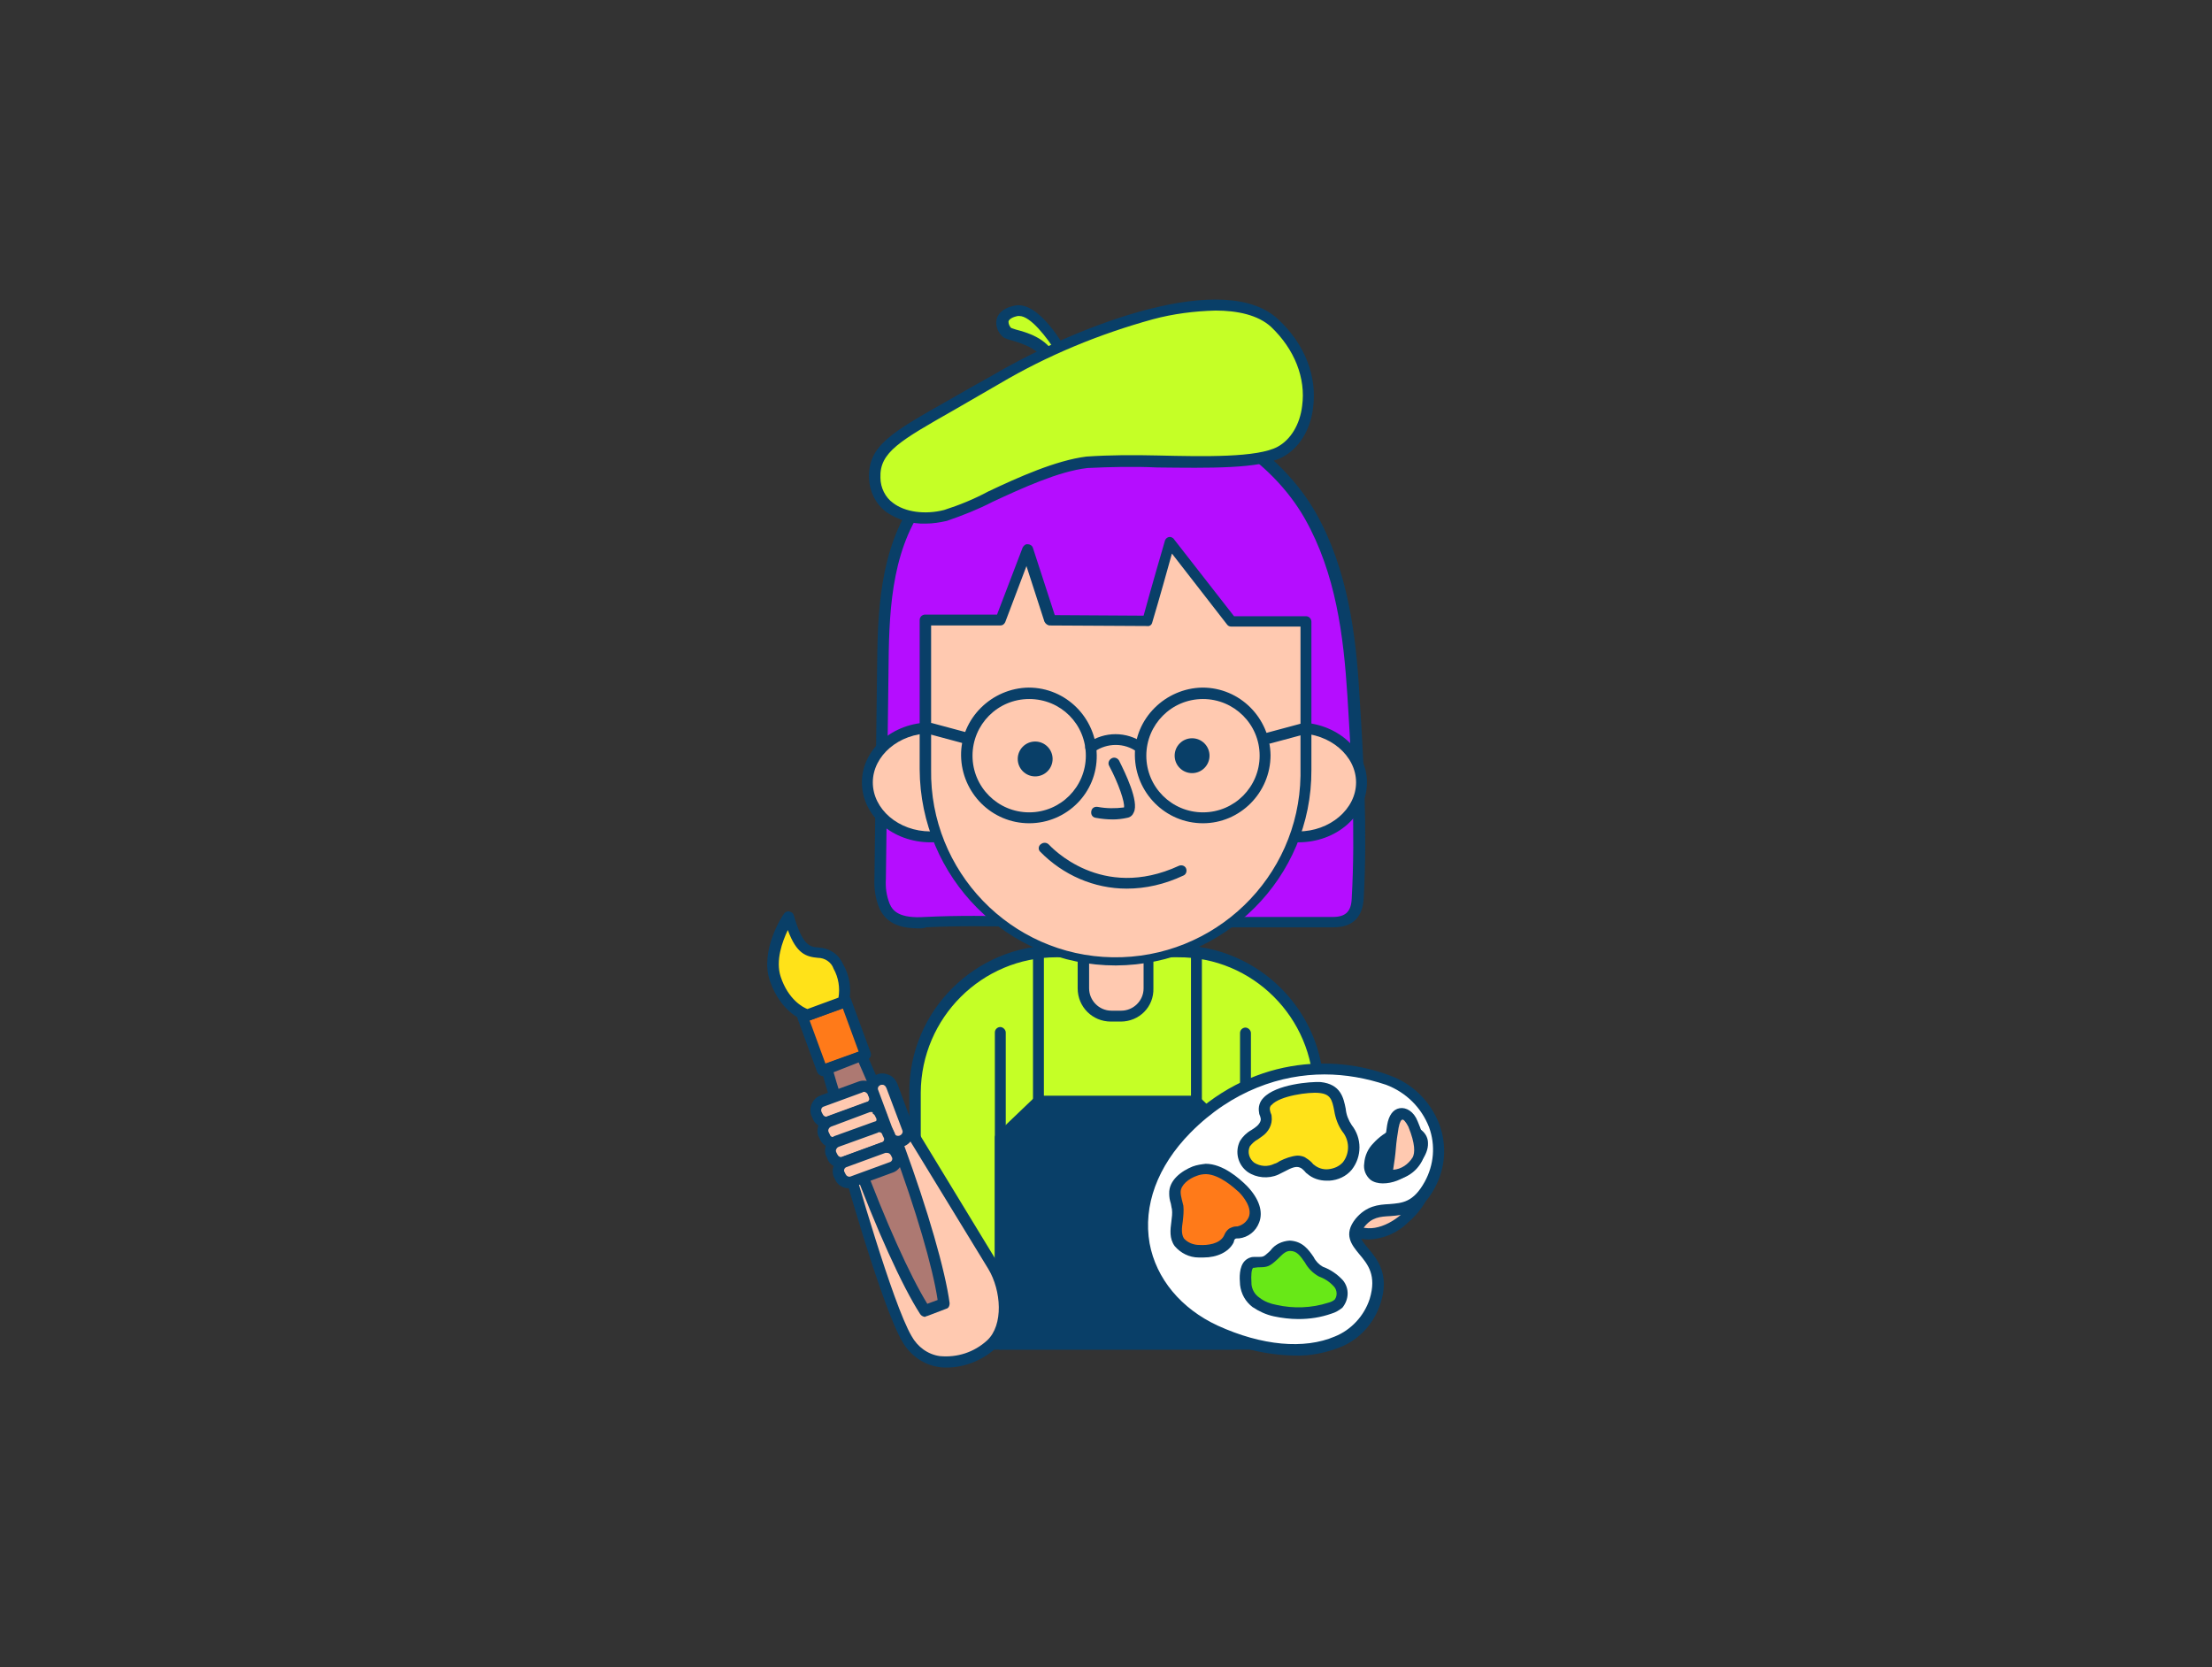 <?xml version="1.0" encoding="utf-8"?>
<!-- Generator: Adobe Illustrator 21.1.0, SVG Export Plug-In . SVG Version: 6.00 Build 0)  -->
<svg version="1.1" id="Capa_1" xmlns="http://www.w3.org/2000/svg" xmlns:xlink="http://www.w3.org/1999/xlink" x="0px" y="0px"
	 viewBox="0 0 406 306" style="enable-background:new 0 0 406 306;" xml:space="preserve">
<rect x="0" y="0" width="406" height="306" fill="#333333" stroke="none"/>
<style type="text/css">
	.st0{fill:#FFC9B0;}
	.st1{fill:#093F68;}
	.st2{fill:#C5FF26;}
	.st3{fill:#B50DFF;}
	.st4{fill:#FF7A19;}
	.st5{fill:#FFE219;}
	.st6{fill:#AD7972;}
	.st7{fill:#FFFFFF;}
	.st8{fill:#68E817;}
</style>
<g id="_232_designer_outline">
	<path class="st0" d="M260.9,213.6c4.6,5.7-7.9,17.5-13.9,11C240,217,256.4,208.1,260.9,213.6z"/>
	<path class="st1" d="M251.2,227.5c-1.9,0-3.7-0.8-5-2.2c-1.8-1.7-2.4-4.3-1.6-6.7c1.4-4,6.3-6.9,10.1-7.6c3-0.5,5.5,0.2,6.9,1.9
		c2.8,3.4,0.5,8.4-3.2,11.5C256.5,226.3,253.9,227.4,251.2,227.5z M256.7,212.9c-0.5,0-1,0.1-1.5,0.1c-3.8,0.7-7.6,3.4-8.6,6.2
		c-0.6,1.7-0.1,3.5,1.2,4.7c2.5,2.7,6.5,1.5,9.4-1c2.9-2.5,4.8-6.3,2.9-8.7l0,0C259.2,213.3,257.9,212.8,256.7,212.9z"/>
	<path class="st2" d="M195.3,65.2c0,0-4.8-9-8.7-8.1s-2.4,3.5-1.5,4.1s7,1,8.1,5.9L195.3,65.2z"/>
	<path class="st1" d="M193.1,68c-0.1,0-0.2,0-0.3,0c-0.3-0.1-0.6-0.4-0.7-0.7c-0.8-3.2-4.4-4.2-6.3-4.8c-0.5-0.1-1-0.3-1.5-0.5
		c-1.1-0.8-1.6-2.1-1.4-3.3c0.2-0.9,0.9-2.1,3.3-2.6c4.5-1,9.3,7.7,9.8,8.7c0.2,0.4,0.1,0.9-0.2,1.3l-2.1,1.8
		C193.6,67.9,193.4,68,193.1,68z M187.1,58h-0.3c-1,0.2-1.6,0.6-1.7,1c0,0.5,0.2,0.9,0.5,1.2c0.1,0,0.5,0.2,0.9,0.3
		c1.9,0.5,5.6,1.5,7.2,4.8l0.4-0.3C192.1,61.8,189.1,58,187.1,58L187.1,58z"/>
	<path class="st2" d="M193.8,174.6h22.4c14.3,0,25.9,11.6,25.9,25.9l0,0v46.3l0,0h-74.1l0,0v-46.3
		C167.9,186.2,179.5,174.6,193.8,174.6z"/>
	<path class="st1" d="M242.1,247.7h-74.2c-0.6,0-1-0.5-1-1v-46.3c0-14.9,12.1-26.9,26.9-26.9c0,0,0,0,0,0h22.3
		c14.8,0,26.9,12,26.9,26.9v46.3C243.1,247.3,242.7,247.7,242.1,247.7z M169,245.7h72.1v-45.2c0-13.7-11.2-24.9-24.9-24.8h-22.3
		c-13.7,0-24.8,11.1-24.9,24.8L169,245.7z"/>
	<path class="st1" d="M228.6,226.7c-0.6,0-1-0.5-1-1v-36.1c0-0.6,0.5-1,1-1s1,0.5,1,1v36.1C229.6,226.2,229.2,226.7,228.6,226.7
		C228.6,226.7,228.6,226.7,228.6,226.7z"/>
	<path class="st1" d="M183.6,247.7c-0.6,0-1-0.5-1-1v-57.2c0-0.6,0.5-1,1-1s1,0.5,1,1v57.1C184.6,247.2,184.2,247.7,183.6,247.7
		C183.6,247.7,183.6,247.7,183.6,247.7z"/>
	<polygon class="st1" points="219.5,202 190.6,202 183.6,208.8 183.6,246.7 226.5,246.7 226.5,208.8 	"/>
	<path class="st1" d="M226.5,247.7h-42.9c-0.6,0-1-0.5-1-1v-37.9c0-0.3,0.1-0.5,0.3-0.7l7-6.7c0.2-0.2,0.4-0.3,0.7-0.3h28.9
		c0.3,0,0.5,0.1,0.7,0.3l7,6.7c0.2,0.2,0.3,0.5,0.3,0.7v37.9C227.5,247.3,227,247.7,226.5,247.7z M184.6,245.7h40.8v-36.5l-6.4-6.2
		H191l-6.4,6.2V245.7z"/>
	<path class="st1" d="M190.6,204.8c-0.6,0-1-0.5-1-1v-29.2c0-0.6,0.5-1,1-1s1,0.5,1,1v29.2C191.6,204.4,191.1,204.8,190.6,204.8z"/>
	<path class="st1" d="M219.6,204.8c-0.6,0-1-0.5-1-1v-29.2c0-0.6,0.5-1,1-1s1,0.5,1,1v29.2C220.7,204.4,220.2,204.8,219.6,204.8z"/>
	<path class="st3" d="M162.4,166.3c1.1,2.4,3.4,3.2,7.5,3c8.8-0.4,17.6,0,26.4,0h48.4c2.9,0,4.4-1.4,4.5-4.3
		c0.7-12.6,0-24.9-0.8-37.4c-0.7-11.3-2.2-22.8-7.9-32.8c-11-19.3-40.3-28.1-53-11.6c0,0-9.1-3-17.7,7.6c-7,8.7-7.7,20.2-7.8,30.9
		l-0.5,39.7C161.5,163,161.8,164.7,162.4,166.3z"/>
	<path class="st1" d="M168.7,170.4c-2.9,0-5.9-0.6-7.3-3.7c-0.7-1.7-1-3.6-0.9-5.5l0.5-39.7c0.1-11.1,0.9-22.6,8.1-31.5
		c7.6-9.4,15.7-8.6,18.1-8.1c5-6.1,12.6-9.1,21.5-8.5c13.1,0.9,26.2,9.2,32.8,20.7c5.9,10.4,7.4,22.6,8,33.2
		c0.8,12.3,1.5,25,0.8,37.6c-0.2,3.5-2.1,5.3-5.5,5.3h-48.4c-2.9,0-5.7,0-8.6-0.1c-5.9-0.1-11.9-0.2-17.8,0.1
		C169.5,170.4,169.1,170.4,168.7,170.4z M184.4,83.8c-3.2,0-8.5,1.2-13.7,7.6c-6.8,8.4-7.5,19.5-7.6,30.2l-0.5,39.7
		c-0.1,1.6,0.1,3.1,0.7,4.6l0,0c0.6,1.4,1.9,2.7,6.5,2.4c6-0.3,12-0.2,17.9-0.1c2.9,0,5.7,0.1,8.5,0.1h48.4c2.4,0,3.4-1,3.5-3.4
		c0.7-12.5,0-24.5-0.8-37.3c-0.7-10.9-2.1-22.3-7.8-32.4c-6.2-10.9-18.7-18.8-31.1-19.7c-8.5-0.6-15.6,2.3-20.1,8.2
		c-0.3,0.3-0.7,0.5-1.1,0.3C186.3,83.9,185.3,83.8,184.4,83.8L184.4,83.8z"/>
	<path class="st0" d="M198.9,174.6h11.9l0,0v6.8c0,2.8-2.3,5.1-5.1,5.1h-1.8c-2.8,0-5.1-2.3-5.1-5.1L198.9,174.6L198.9,174.6z"/>
	<path class="st1" d="M205.7,187.5h-1.8c-3.4,0-6.1-2.7-6.1-6.1v-6.9c0-0.6,0.5-1,1-1h11.9c0.6,0,1,0.5,1,1v6.9
		C211.8,184.8,209.1,187.5,205.7,187.5z M199.9,175.6v5.8c0,2.2,1.8,4.1,4.1,4.1h1.8c2.2,0,4.1-1.8,4.1-4.1v-5.8L199.9,175.6z"/>
	<ellipse class="st0" cx="170.8" cy="143.6" rx="11.6" ry="10"/>
	<path class="st1" d="M170.8,154.6c-7,0-12.6-4.9-12.6-11s5.7-11,12.6-11c7,0,12.6,4.9,12.6,11S177.7,154.6,170.8,154.6z
		 M170.8,134.6c-5.8,0-10.6,4.1-10.6,9s4.7,9,10.6,9c5.8,0,10.6-4.1,10.6-9S176.6,134.6,170.8,134.6z"/>
	<ellipse class="st0" cx="238.3" cy="143.6" rx="11.6" ry="10"/>
	<path class="st1" d="M238.3,154.6c-6.9,0-12.6-4.9-12.6-11s5.7-11,12.6-11s12.6,4.9,12.6,11S245.3,154.6,238.3,154.6z M238.3,134.6
		c-5.8,0-10.6,4.1-10.6,9s4.7,9,10.6,9c5.8,0,10.6-4.1,10.6-9S244.1,134.6,238.3,134.6z"/>
	<path class="st0" d="M226.1,114l-11.3-14.5c0,0-2.5,9-4.1,14.5l-17.8-0.1l-4.2-13l-4.9,13h-13.8v27.4c0,19.3,15.6,35,34.9,35
		c0,0,0,0,0,0l0,0c19.3,0,35-15.7,35-35l0,0V114L226.1,114z"/>
	<path class="st1" d="M204.8,177.2c-19.9,0-35.9-16.1-36-36v-27.4c0-0.6,0.5-1,1-1H183l4.7-12.3c0.2-0.4,0.6-0.7,1-0.6
		c0.4,0,0.8,0.3,0.9,0.7l4,12.3l16.3,0.1c1.5-5.5,3.9-13.7,3.9-13.7c0.1-0.5,0.7-0.9,1.2-0.7c0.2,0.1,0.4,0.2,0.5,0.4l11,14.1h13.2
		c0.6,0,1,0.5,1,1v27.2C240.8,161.1,224.7,177.1,204.8,177.2z M170.9,114.8v26.4c-0.3,18.7,14.6,34.2,33.3,34.5s34.2-14.6,34.5-33.3
		c0-0.4,0-0.8,0-1.2V115h-12.7c-0.3,0-0.6-0.1-0.8-0.4l-10.1-13c-0.8,2.9-2.4,8.6-3.6,12.6c-0.1,0.5-0.5,0.8-1,0.7l0,0l-17.8-0.1
		c-0.4,0-0.8-0.3-1-0.7l-3.3-10.2l-3.9,10.3c-0.2,0.4-0.5,0.6-0.9,0.6l0,0L170.9,114.8z"/>
	<path class="st1" d="M188.9,151.1c-6.9,0-12.4-5.6-12.5-12.4s5.6-12.4,12.4-12.5c6.9,0,12.4,5.6,12.5,12.4c0,0,0,0,0,0
		C201.4,145.5,195.8,151.1,188.9,151.1z M188.9,128.3c-5.8,0-10.4,4.7-10.4,10.4c0,5.8,4.7,10.4,10.4,10.4c5.8,0,10.4-4.7,10.4-10.4
		c0,0,0,0,0,0C199.3,132.9,194.7,128.3,188.9,128.3z"/>
	<path class="st1" d="M220.8,151.1c-6.9,0-12.4-5.6-12.5-12.4s5.6-12.4,12.4-12.5c6.9,0,12.4,5.6,12.5,12.4c0,0,0,0,0,0
		C233.2,145.5,227.6,151.1,220.8,151.1z M220.8,128.3c-5.8,0-10.4,4.7-10.4,10.4c0,5.8,4.7,10.4,10.4,10.4c5.8,0,10.4-4.7,10.4-10.4
		c0,0,0,0,0,0C231.2,132.9,226.5,128.3,220.8,128.3z"/>
	<circle class="st1" cx="190" cy="139.3" r="3.2"/>
	<circle class="st1" cx="218.8" cy="138.7" r="3.2"/>
	<path class="st1" d="M204.3,150.4c-1.1,0-2.1-0.1-3.2-0.3c-0.6-0.1-0.9-0.6-0.8-1.2c0.1-0.6,0.6-0.9,1.2-0.8
		c1.6,0.3,3.2,0.3,4.8,0.1c0.2-0.9-1-4.4-2.7-7.6c-0.3-0.5-0.1-1.1,0.4-1.4c0.5-0.3,1.1-0.1,1.4,0.4c1.1,2.2,3.7,7.5,2.7,9.5
		c-0.2,0.5-0.6,0.9-1.2,1C206,150.3,205.1,150.4,204.3,150.4z"/>
	<path class="st1" d="M206.8,163.1c-6,0-11.7-2.5-15.9-6.8c-0.4-0.4-0.3-1.1,0.2-1.4c0.4-0.3,1-0.3,1.4,0.1
		c0.4,0.4,9.6,10.5,23.9,3.9c0.5-0.2,1.1,0,1.3,0.5s0,1.1-0.5,1.3C213.8,162.3,210.3,163.1,206.8,163.1z"/>
	<path class="st1" d="M209.3,138.2c-0.2,0-0.4-0.1-0.6-0.2c-2.3-1.7-5.5-1.7-7.9,0c-0.4,0.3-1.1,0.3-1.4-0.2c0,0,0,0,0,0
		c-0.3-0.4-0.3-1.1,0.2-1.4c3.1-2.2,7.2-2.2,10.3,0c0.5,0.3,0.6,1,0.3,1.4C210,138,209.7,138.2,209.3,138.2z"/>
	<path class="st1" d="M177.4,136.5c-0.1,0-0.2,0-0.3,0l-6.7-1.8c-0.6-0.1-0.9-0.6-0.8-1.2c0.1-0.6,0.6-0.9,1.2-0.8
		c0.1,0,0.1,0,0.2,0l6.7,1.8c0.6,0.1,1,0.6,0.9,1.1C178.5,136.2,178,136.6,177.4,136.5L177.4,136.5z"/>
	<path class="st1" d="M232.7,136.5c-0.6,0.1-1.1-0.3-1.1-0.9c-0.1-0.6,0.3-1.1,0.9-1.1l6.7-1.8c0.5-0.2,1.1,0.1,1.3,0.6
		c0.2,0.5-0.1,1.1-0.6,1.3c-0.1,0-0.1,0-0.2,0.1l-6.7,1.8C232.9,136.4,232.8,136.4,232.7,136.5z"/>
	<path class="st2" d="M173.6,94.6c5.4-1.4,17.3-8.7,26-9.7c8.7-1,29.3,1.4,35.4-1.9c6.1-3.3,8-15.1-0.9-23.6s-34.5,0.5-51,10.1
		s-22.7,11.6-22.4,18.2S168.1,96,173.6,94.6z"/>
	<path class="st1" d="M169.9,96.1c-2.6,0.1-5.1-0.7-7.2-2.1c-2-1.5-3.1-3.8-3.2-6.2c-0.2-6,4.1-8.4,14.7-14.4
		c2.4-1.4,5.1-2.9,8.3-4.7c15.6-9.1,42.4-19.4,52.2-10c4.8,4.5,7.1,10.4,6.3,16.2c-0.5,4.1-2.6,7.4-5.6,9c-4.1,2.2-13.7,2-23,1.9
		c-4.3-0.2-8.6-0.1-12.8,0.1c-5.3,0.6-12,3.7-17.4,6.2c-2.7,1.4-5.5,2.5-8.4,3.5l0,0C172.5,95.9,171.2,96.1,169.9,96.1z M223.1,57
		c-3.9,0.1-7.8,0.6-11.5,1.6c-9.8,2.7-19.3,6.6-28.1,11.8c-3.1,1.8-5.9,3.4-8.3,4.8c-10,5.7-13.8,7.8-13.6,12.5
		c0,1.8,0.9,3.6,2.3,4.6c2.2,1.7,5.9,2.2,9.4,1.3l0,0c2.8-0.9,5.5-2,8.1-3.4c5.5-2.6,12.4-5.7,18-6.4c4.4-0.3,8.7-0.3,13.1-0.2
		c8.6,0.2,18.3,0.4,22-1.6c2.4-1.3,4.1-4.1,4.5-7.5c0.7-5.1-1.4-10.4-5.7-14.5C230.9,57.8,227.1,57,223.1,57z"/>
	<path class="st0" d="M181.9,246.8c-3.6,3.3-11.5,5.7-15.5-1c-4-6.7-11.9-35.3-11.9-35.3l9.3-8.3l18.5,30.4
		C184.9,236.7,185.5,243.5,181.9,246.8z"/>
	<path class="st1" d="M173.8,251c-0.5,0-1,0-1.5-0.1c-2.8-0.4-5.3-2.2-6.7-4.7c-4-6.8-11.6-34.4-12-35.6c-0.1-0.4,0-0.8,0.3-1
		l9.3-8.3c0.4-0.4,1.1-0.3,1.4,0.1c0,0,0.1,0.1,0.1,0.1l18.5,30.4c2.8,4.8,3.3,12.1-0.6,15.7C180.2,249.7,177,251,173.8,251z
		 M155.7,210.7c1.2,4.2,8.1,28.5,11.6,34.5c1.1,2,3,3.4,5.2,3.7c3.2,0.3,6.3-0.7,8.7-2.9c3-2.8,2.6-9.1,0.2-13.1l-17.9-29.3
		L155.7,210.7z"/>
	
		<rect x="148.9" y="184.9" transform="matrix(0.938 -0.346 0.346 0.938 -56.28 64.635)" class="st4" width="8.5" height="10.5"/>
	<path class="st1" d="M151,197.5c-0.4,0-0.8-0.3-1-0.7l-3.6-9.8c-0.2-0.5,0.1-1.1,0.6-1.3l7.9-2.9c0.2-0.1,0.5-0.1,0.8,0
		c0.2,0.1,0.4,0.3,0.5,0.6l3.6,9.8c0.2,0.5-0.1,1.1-0.6,1.3l-7.9,2.9C151.2,197.5,151.1,197.5,151,197.5z M148.6,187.3l2.9,7.9
		l6.1-2.2l-2.9-7.9L148.6,187.3z"/>
	<path class="st5" d="M154.8,183.9c0.6-2.2,0.2-4.6-0.9-6.6c-3-5.4-5.9,1.5-9-9.1c0,0-4.2,6.3-2.5,11.4c1.9,5.7,5.9,6.7,5.9,6.7
		L154.8,183.9z"/>
	<path class="st1" d="M148.2,187.4c-0.1,0-0.2,0-0.3,0c-0.2,0-4.5-1.3-6.6-7.4c-1.9-5.6,2.4-12.1,2.6-12.3c0.2-0.3,0.6-0.5,1-0.4
		c0.4,0.1,0.7,0.3,0.8,0.7c1.6,5.6,3,5.8,4.5,5.9c2,0.1,3.7,1.2,4.5,3c1.3,2.2,1.7,4.9,1,7.4c-0.1,0.3-0.3,0.5-0.6,0.6l-6.5,2.4
		C148.5,187.4,148.3,187.4,148.2,187.4z M144.6,170.7c-1,2.1-2.3,5.6-1.3,8.6c1.4,4.2,4.1,5.6,4.9,5.9l5.7-2.1
		c0.3-1.8,0-3.7-0.9-5.3c-0.4-1.2-1.6-2-2.9-2C148,175.6,146.2,175.1,144.6,170.7L144.6,170.7z M154.7,183.9L154.7,183.9z
		 M154.7,183.9L154.7,183.9z"/>
	<path class="st6" d="M151.8,196.2c1.4,5,3.3,10.8,5.6,17c4.5,12.3,9.3,22.6,12.4,27.4l3.4-1.3c-0.7-5.7-3.8-16.6-8.3-28.9
		c-2.3-6.2-4.6-11.8-6.7-16.6L151.8,196.2z"/>
	<path class="st1" d="M169.8,241.7c-0.3,0-0.7-0.2-0.9-0.5c-3.3-5.1-8.1-15.7-12.5-27.6c-2.2-6-4.2-11.9-5.6-17.1
		c-0.2-0.5,0.1-1.1,0.6-1.2l6.4-2.3c0.5-0.2,1.1,0,1.3,0.5c2.2,4.9,4.6,10.7,6.8,16.6c4.4,12,7.6,23.1,8.4,29.1c0,0.5-0.2,0.9-0.6,1
		l-3.4,1.3C170,241.6,169.9,241.6,169.8,241.7z M153,196.8c1.4,4.9,3.3,10.4,5.3,16c4.2,11.3,8.7,21.3,11.9,26.5l1.9-0.7
		c-0.9-6-4-16.6-8.2-27.9c-2-5.6-4.2-11-6.3-15.7L153,196.8z"/>
	<path class="st0" d="M150.9,202.1l7.2-2.6c0.9-0.3,1.9,0.1,2.3,1l0.2,0.4c0.3,0.9-0.1,1.9-1,2.3l-7.2,2.6c-0.9,0.3-1.9-0.1-2.3-1
		l-0.2-0.4C149.5,203.5,150,202.5,150.9,202.1z"/>
	<path class="st1" d="M151.7,207c-0.4,0-0.8-0.1-1.2-0.3c-0.7-0.3-1.2-0.9-1.4-1.6l-0.2-0.4c-0.5-1.4,0.2-3,1.6-3.6l7.1-2.6
		c1.4-0.5,3,0.2,3.6,1.6l0.2,0.4c0.3,0.7,0.2,1.5-0.1,2.1c-0.3,0.7-0.9,1.2-1.6,1.4l-7.1,2.6C152.3,206.9,152,207,151.7,207z
		 M158.6,200.4c-0.1,0-0.2,0-0.3,0.1l-7.1,2.6c-0.4,0.1-0.6,0.6-0.4,1c0,0,0,0,0,0l0.2,0.4c0.1,0.2,0.2,0.3,0.4,0.4
		c0.2,0.1,0.4,0.1,0.6,0l7.1-2.6l0,0c0.2-0.1,0.3-0.2,0.4-0.4c0.1-0.2,0.1-0.4,0-0.6l-0.2-0.4c-0.1-0.2-0.2-0.3-0.4-0.4
		C158.8,200.4,158.7,200.4,158.6,200.4z"/>
	<path class="st0" d="M163.8,199.3l2.9,7.8c0.4,1-0.1,2-1.1,2.4l0,0c-1,0.4-2-0.1-2.4-1.1l-2.9-7.8c-0.4-1,0.1-2,1.1-2.4l0,0
		C162.3,197.8,163.4,198.3,163.8,199.3z"/>
	<path class="st1" d="M164.9,210.6c-1.2,0-2.3-0.8-2.7-1.9l-2.9-7.8c-0.5-1.5,0.2-3.1,1.7-3.7c0,0,0,0,0,0c0.7-0.3,1.5-0.2,2.2,0.1
		c0.7,0.3,1.2,0.9,1.5,1.6l2.9,7.8c0.5,1.5-0.2,3.1-1.7,3.7C165.6,210.5,165.2,210.6,164.9,210.6z M162,199.1c-0.1,0-0.2,0-0.3,0
		c-0.2,0.1-0.4,0.2-0.5,0.4c-0.1,0.2-0.1,0.4,0,0.6l2.9,7.8l0,0c0.1,0.2,0.2,0.4,0.4,0.5c0.4,0.2,0.9,0,1.1-0.4
		c0.1-0.2,0.1-0.4,0-0.6l-2.9-7.7c-0.1-0.2-0.2-0.4-0.4-0.5C162.3,199.2,162.2,199.1,162,199.1z"/>
	<path class="st0" d="M152.2,205.9l7.2-2.6c0.9-0.3,1.9,0.1,2.3,1l0.2,0.4c0.3,0.9-0.1,1.9-1,2.3l-7.2,2.6c-0.9,0.3-1.9-0.1-2.3-1
		l-0.2-0.4C150.9,207.2,151.3,206.2,152.2,205.9z"/>
	<path class="st1" d="M153,210.7c-1.2,0-2.2-0.7-2.6-1.8l-0.2-0.4c-0.5-1.4,0.2-3,1.6-3.6l7.1-2.6c1.4-0.5,3,0.2,3.6,1.6l0.2,0.4
		c0.5,1.4-0.2,3-1.6,3.6l0,0l-7.2,2.6C153.6,210.6,153.3,210.7,153,210.7z M160,204.1c-0.1,0-0.2,0-0.3,0l-7.2,2.7
		c-0.2,0.1-0.3,0.2-0.4,0.4c-0.1,0.2-0.1,0.4,0,0.6l0.2,0.4c0.1,0.4,0.5,0.6,0.9,0.5c0,0,0,0,0,0l7.2-2.6c0.4-0.1,0.6-0.6,0.4-0.9
		l-0.2-0.4c-0.1-0.2-0.2-0.3-0.4-0.4C160.2,204.1,160.1,204.1,160,204.1z M160.8,206.9L160.8,206.9z"/>
	<path class="st0" d="M153.6,209.6l7.2-2.6c0.9-0.3,1.9,0.1,2.3,1l0.2,0.4c0.3,0.9-0.1,1.9-1,2.3l-7.2,2.6c-0.9,0.3-1.9-0.1-2.3-1
		l-0.2-0.4C152.2,210.9,152.7,209.9,153.6,209.6z"/>
	<path class="st1" d="M154.4,214.4c-0.4,0-0.8-0.1-1.2-0.3c-0.7-0.3-1.2-0.9-1.4-1.6l-0.2-0.4c-0.5-1.4,0.2-3,1.6-3.6l7.2-2.6
		c1.4-0.5,3,0.2,3.6,1.6l0.2,0.4c0.5,1.4-0.2,3-1.6,3.6l-7.1,2.6C155.1,214.4,154.7,214.4,154.4,214.4z M161.4,207.8
		c-0.1,0-0.2,0-0.3,0.1l-7.2,2.6c-0.2,0.1-0.3,0.2-0.4,0.4c-0.1,0.2-0.1,0.4,0,0.6l0.2,0.4c0.1,0.2,0.2,0.3,0.4,0.4
		c0.2,0.1,0.4,0.1,0.6,0l7.1-2.6l0,0c0.4-0.1,0.6-0.6,0.4-0.9c0,0,0,0,0,0l-0.2-0.4C161.9,208,161.7,207.8,161.4,207.8z"/>
	<path class="st0" d="M155,213.3l7.2-2.6c0.9-0.3,1.9,0.1,2.3,1l0.2,0.4c0.3,0.9-0.1,1.9-1,2.3l-7.2,2.6c-0.9,0.3-1.9-0.1-2.3-1
		l-0.2-0.4C153.6,214.7,154.1,213.6,155,213.3z"/>
	<path class="st1" d="M155.8,218.1c-1.2,0-2.2-0.7-2.6-1.8l-0.2-0.4c-0.5-1.4,0.2-3,1.6-3.6l7.1-2.6c1.4-0.5,3,0.2,3.6,1.6l0.2,0.4
		c0.5,1.4-0.2,3-1.6,3.5c0,0,0,0,0,0l-7.1,2.6C156.4,218.1,156.1,218.1,155.8,218.1z M162.8,211.6c-0.1,0-0.2,0-0.3,0l-7.1,2.6
		c-0.4,0.1-0.6,0.6-0.4,0.9c0,0,0,0,0,0l0.2,0.4c0.1,0.2,0.2,0.3,0.4,0.4c0.2,0.1,0.4,0.1,0.6,0l7.1-2.6l0,0
		c0.4-0.1,0.6-0.6,0.4-0.9c0,0,0,0,0,0l-0.2-0.4C163.3,211.7,163.1,211.6,162.8,211.6L162.8,211.6z"/>
	<path class="st7" d="M254.8,198.3c-7.8-2.9-23.5-4.9-37,8.9c-13.5,13.8-8.9,30.4,5.4,37c14.3,6.6,26.5,3.4,29.3-5.5
		s-6.6-9.6-2.8-14.3c3.9-4.7,8.7,0.6,12.8-6.9S262.6,201.2,254.8,198.3z"/>
	<path class="st1" d="M237.6,248.8c-5.2-0.1-10.2-1.3-14.9-3.6c-7.4-3.4-12.4-9.5-13.7-16.6c-1.4-7.5,1.5-15.4,8-22.1
		c12.4-12.7,27.8-13,38.1-9.1l0,0c4.2,1.5,7.5,4.8,9.1,9c1.4,3.8,1.1,8.1-0.9,11.7c-2.5,4.7-5.6,4.9-8.1,5.1c-1.9,0.1-3.4,0.2-4.8,2
		c-1.2,1.5-0.8,2.1,0.7,3.9c1.7,2,4,4.8,2.3,10.1c-1.2,3.7-3.9,6.7-7.5,8.1C243.3,248.3,240.5,248.9,237.6,248.8z M243.1,197.2
		c-7.9,0-16.9,2.9-24.6,10.7c-6.1,6.2-8.7,13.4-7.5,20.3c1.2,6.5,5.8,12,12.5,15.1c8.1,3.7,15.9,4.4,21.5,2c3-1.2,5.4-3.8,6.4-6.9
		c1.3-4.3-0.3-6.3-1.9-8.2c-1.4-1.7-3-3.6-0.7-6.5c2-2.4,4.2-2.6,6.2-2.7c2.4-0.2,4.4-0.3,6.5-4.1c1.7-3.1,2-6.7,0.8-10
		c-1.4-3.6-4.2-6.4-7.9-7.8l0,0C250.8,197.9,247,197.2,243.1,197.2z"/>
	<path class="st5" d="M232.1,204c0.1,0.4,0.3,0.8,0.4,1.2c0,1.1-0.5,2.1-1.5,2.7c-0.9,0.5-1.8,1.3-2.4,2.1c-0.7,1.5-0.3,3.3,1.1,4.3
		c1.4,0.9,3.1,1,4.7,0.4c1.6-0.6,3.3-2,4.8-1.2c0.5,0.4,1,0.8,1.5,1.2c2,1.6,5,1.3,6.7-0.6c1.6-2,1.6-4.9,0-6.9
		c-2.2-2.7-0.3-7.1-5-7.5C239.9,199.3,231.4,200.4,232.1,204z"/>
	<path class="st1" d="M243.5,216.7c-1.3,0-2.6-0.4-3.6-1.3c-0.2-0.1-0.3-0.3-0.5-0.5c-0.2-0.2-0.5-0.5-0.8-0.6
		c-0.7-0.3-1.5,0-2.8,0.7c-0.4,0.2-0.8,0.4-1.2,0.6c-1.8,0.8-4,0.6-5.6-0.5c-1.8-1.3-2.4-3.7-1.4-5.7c0.5-0.8,1.2-1.5,2.1-2l0.6-0.4
		c0.6-0.4,1.2-1.1,1.1-1.7c0-0.1-0.1-0.3-0.1-0.4c-0.1-0.2-0.2-0.5-0.2-0.7l0,0c-0.2-1,0.1-2,0.8-2.7c2.3-2.5,8.7-3,10.5-2.9
		c3.7,0.4,4.2,2.9,4.6,4.9c0.1,1.1,0.5,2.1,1.1,3c1.9,2.4,1.9,5.8,0,8.2c-1,1.2-2.5,1.9-4.1,2L243.5,216.7z M238.1,212.1
		c0.5,0,1,0.1,1.4,0.3c0.5,0.3,0.9,0.6,1.3,1c0.1,0.1,0.2,0.3,0.4,0.4c0.7,0.6,1.7,0.9,2.6,0.8c1-0.1,2-0.5,2.7-1.3
		c1.3-1.7,1.2-4-0.1-5.6c-0.8-1.1-1.3-2.5-1.5-3.8c-0.4-2.1-0.7-3.1-2.8-3.3c-1.8-0.2-7.2,0.5-8.7,2.2c-0.3,0.2-0.4,0.6-0.3,1l0,0
		c0,0.1,0.1,0.3,0.1,0.4c0.1,0.2,0.2,0.5,0.2,0.7c0.2,1.5-0.6,2.9-1.8,3.7l-0.7,0.5c-0.6,0.3-1.1,0.8-1.5,1.3
		c-0.5,1.1-0.1,2.3,0.8,3c1.1,0.7,2.5,0.8,3.7,0.2c0.4-0.1,0.7-0.3,1-0.5C235.9,212.6,237,212.2,238.1,212.1z"/>
	<path class="st1" d="M252.7,210.5c-0.8,0.8-1.3,1.9-1.4,3c-0.1,0.8,0.2,1.6,0.8,2.1c0.5,0.4,1.1,0.5,1.7,0.5
		c1.6-0.1,3.1-0.6,4.3-1.6c1.6-1.2,4.3-4.8,1.8-6.5C257.7,206.6,254.2,208.9,252.7,210.5z"/>
	<path class="st1" d="M253.8,217.2L253.8,217.2c-0.8,0-1.7-0.2-2.3-0.7c-0.8-0.7-1.3-1.8-1.1-3c0.1-1.4,0.7-2.7,1.7-3.7l0,0
		c1.8-2,5.7-4.4,8.5-2.6c0.9,0.6,1.5,1.5,1.5,2.6c0.1,2.2-2,4.5-3.2,5.5C257.3,216.5,255.6,217.2,253.8,217.2z M253.4,211.2
		c-0.7,0.7-1.1,1.5-1.1,2.5c-0.1,0.5,0.1,0.9,0.4,1.3c0.3,0.2,0.7,0.3,1.1,0.3c1.4,0,2.7-0.5,3.7-1.4c1-0.8,2.5-2.6,2.4-3.9
		c0-0.4-0.2-0.8-0.6-1C257.9,208,254.9,209.6,253.4,211.2L253.4,211.2z"/>
	<path class="st0" d="M259.3,206.3c-0.4-0.9-1.2-2-2.2-1.8s-1.3,1.3-1.5,2.3c-0.5,2.6-0.5,5.3-1,8c-0.1,0.2,0,0.5,0.1,0.7
		c0.1,0.1,0.3,0.2,0.5,0.2c2.1,0.1,4-1.1,5-2.9C261,210.9,260.1,208.1,259.3,206.3z"/>
	<path class="st1" d="M255.5,216.6h-0.4c-0.4,0-0.8-0.2-1.1-0.5c-0.4-0.4-0.5-1-0.4-1.6c0.2-1.3,0.4-2.7,0.5-4
		c0.1-1.3,0.3-2.6,0.5-4c0.3-1.8,1.1-2.9,2.3-3.1c1.2-0.2,2.6,0.6,3.3,2.4l0,0c1.4,3.2,1.6,5.6,0.8,7.3
		C259.9,215.2,257.8,216.5,255.5,216.6z M257.4,205.5L257.4,205.5c-0.2,0-0.5,0.4-0.7,1.5c-0.2,1.2-0.4,2.5-0.5,3.8
		c-0.1,1.3-0.3,2.6-0.5,3.9c1.5-0.1,2.8-1,3.6-2.3c0.4-0.8,0.5-2.4-0.8-5.6C258.1,206,257.6,205.4,257.4,205.5L257.4,205.5z"/>
	<path class="st4" d="M219.3,215c-1.9,0.7-3.7,2.1-3.7,4c0.1,0.9,0.3,1.8,0.5,2.7c0.3,2.2-0.9,4.6,0.3,6.4c0.9,1.1,2.2,1.7,3.6,1.7
		c2,0.2,4.4-0.4,5.4-2.2c0.1-0.4,0.4-0.7,0.7-1c0.3-0.2,0.7-0.3,1.1-0.3c1.3-0.2,2.4-1.1,2.9-2.3c0.8-2-0.6-4.2-2-5.6
		c-1.7-1.7-4.3-3.8-6.9-3.8C220.7,214.6,220,214.7,219.3,215z"/>
	<path class="st1" d="M220.9,230.8H220c-1.7,0-3.3-0.8-4.4-2.1c-1-1.4-0.8-3-0.6-4.5c0.1-0.8,0.2-1.5,0.1-2.3
		c-0.1-0.3-0.1-0.6-0.2-1c-0.2-0.6-0.3-1.2-0.3-1.8c-0.1-2.5,2.3-4.2,4.3-5l0,0c0.8-0.3,1.6-0.4,2.4-0.5l0,0c3.1,0,6.1,2.6,7.6,4.1
		c2.2,2.3,3,4.7,2.2,6.7c-0.6,1.6-2,2.7-3.7,2.9h-0.3c-0.1,0-0.3,0-0.4,0.1c-0.1,0.1-0.2,0.2-0.2,0.4c0,0.1-0.1,0.2-0.1,0.3
		C225.5,229.8,223.4,230.8,220.9,230.8z M221.4,215.5L221.4,215.5c-0.6,0-1.2,0.1-1.7,0.3l0,0c-1.5,0.5-3,1.7-3,3
		c0,0.4,0.1,0.9,0.2,1.3c0.1,0.4,0.2,0.8,0.3,1.2c0.1,0.9,0,1.9-0.1,2.8c-0.2,1.3-0.3,2.4,0.2,3.2c0.7,0.8,1.8,1.2,2.8,1.2
		c1.6,0.1,3.7-0.2,4.5-1.6l0.1-0.2c0.2-0.5,0.5-0.9,0.9-1.2c0.4-0.2,0.8-0.4,1.3-0.4h0.2c0.9-0.2,1.7-0.8,2.1-1.7
		c0.7-1.7-1-3.8-1.8-4.6C226.5,218,223.9,215.6,221.4,215.5L221.4,215.5z M219.3,214.9L219.3,214.9z"/>
	<path class="st8" d="M228.6,235.8c0.1,1.3,0.8,2.5,1.9,3.3c1.1,0.8,2.3,1.3,3.5,1.5c3.3,0.8,6.8,0.7,10-0.4
		c0.6-0.2,1.2-0.5,1.6-0.9c0.9-1.1,0.9-2.6,0-3.7c-0.9-1-2-1.8-3.3-2.2c-2.3-1-2.6-4.7-5.7-4.8c-1.4,0-2.1,0.9-3,1.8
		c-1.5,1.4-1.5,1.2-3.5,1.2C228.4,231.7,228.6,234.7,228.6,235.8z"/>
	<path class="st1" d="M238.3,242.1c-1.5,0-3.1-0.2-4.5-0.5c-1.4-0.3-2.7-0.9-3.9-1.7c-1.3-1-2.1-2.4-2.3-4.1v-0.1
		c-0.1-1.1-0.2-3.2,0.9-4.3c0.4-0.4,1-0.7,1.6-0.7h0.6c1.2,0,1.2,0,2.2-0.9l0.3-0.3c0.8-1.1,2.1-1.7,3.5-1.8c2.4,0.1,3.5,1.7,4.4,3
		c0.4,0.8,1,1.4,1.7,1.8c1.4,0.5,2.7,1.4,3.7,2.5c1.2,1.5,1.1,3.5-0.1,5c-0.6,0.5-1.3,0.9-2,1.1
		C242.4,241.8,240.4,242.1,238.3,242.1z M230.1,232.7c0,0-0.1,0-0.1,0c-0.3,0.3-0.4,1.3-0.3,2.8v0.2l0,0c0.1,1,0.6,1.9,1.5,2.5
		c0.9,0.7,2,1.1,3.1,1.3c3.1,0.7,6.4,0.6,9.5-0.4c0.4-0.1,0.9-0.3,1.2-0.6c0.5-0.7,0.4-1.7-0.1-2.3c-0.8-0.9-1.7-1.5-2.8-1.9
		c-1.1-0.6-2-1.5-2.6-2.6c-0.9-1.3-1.5-2.1-2.7-2.1c-0.7,0-1.2,0.4-2,1.2l-0.3,0.3c-1.5,1.4-1.9,1.5-3.6,1.5L230.1,232.7z"/>
</g>
</svg>

